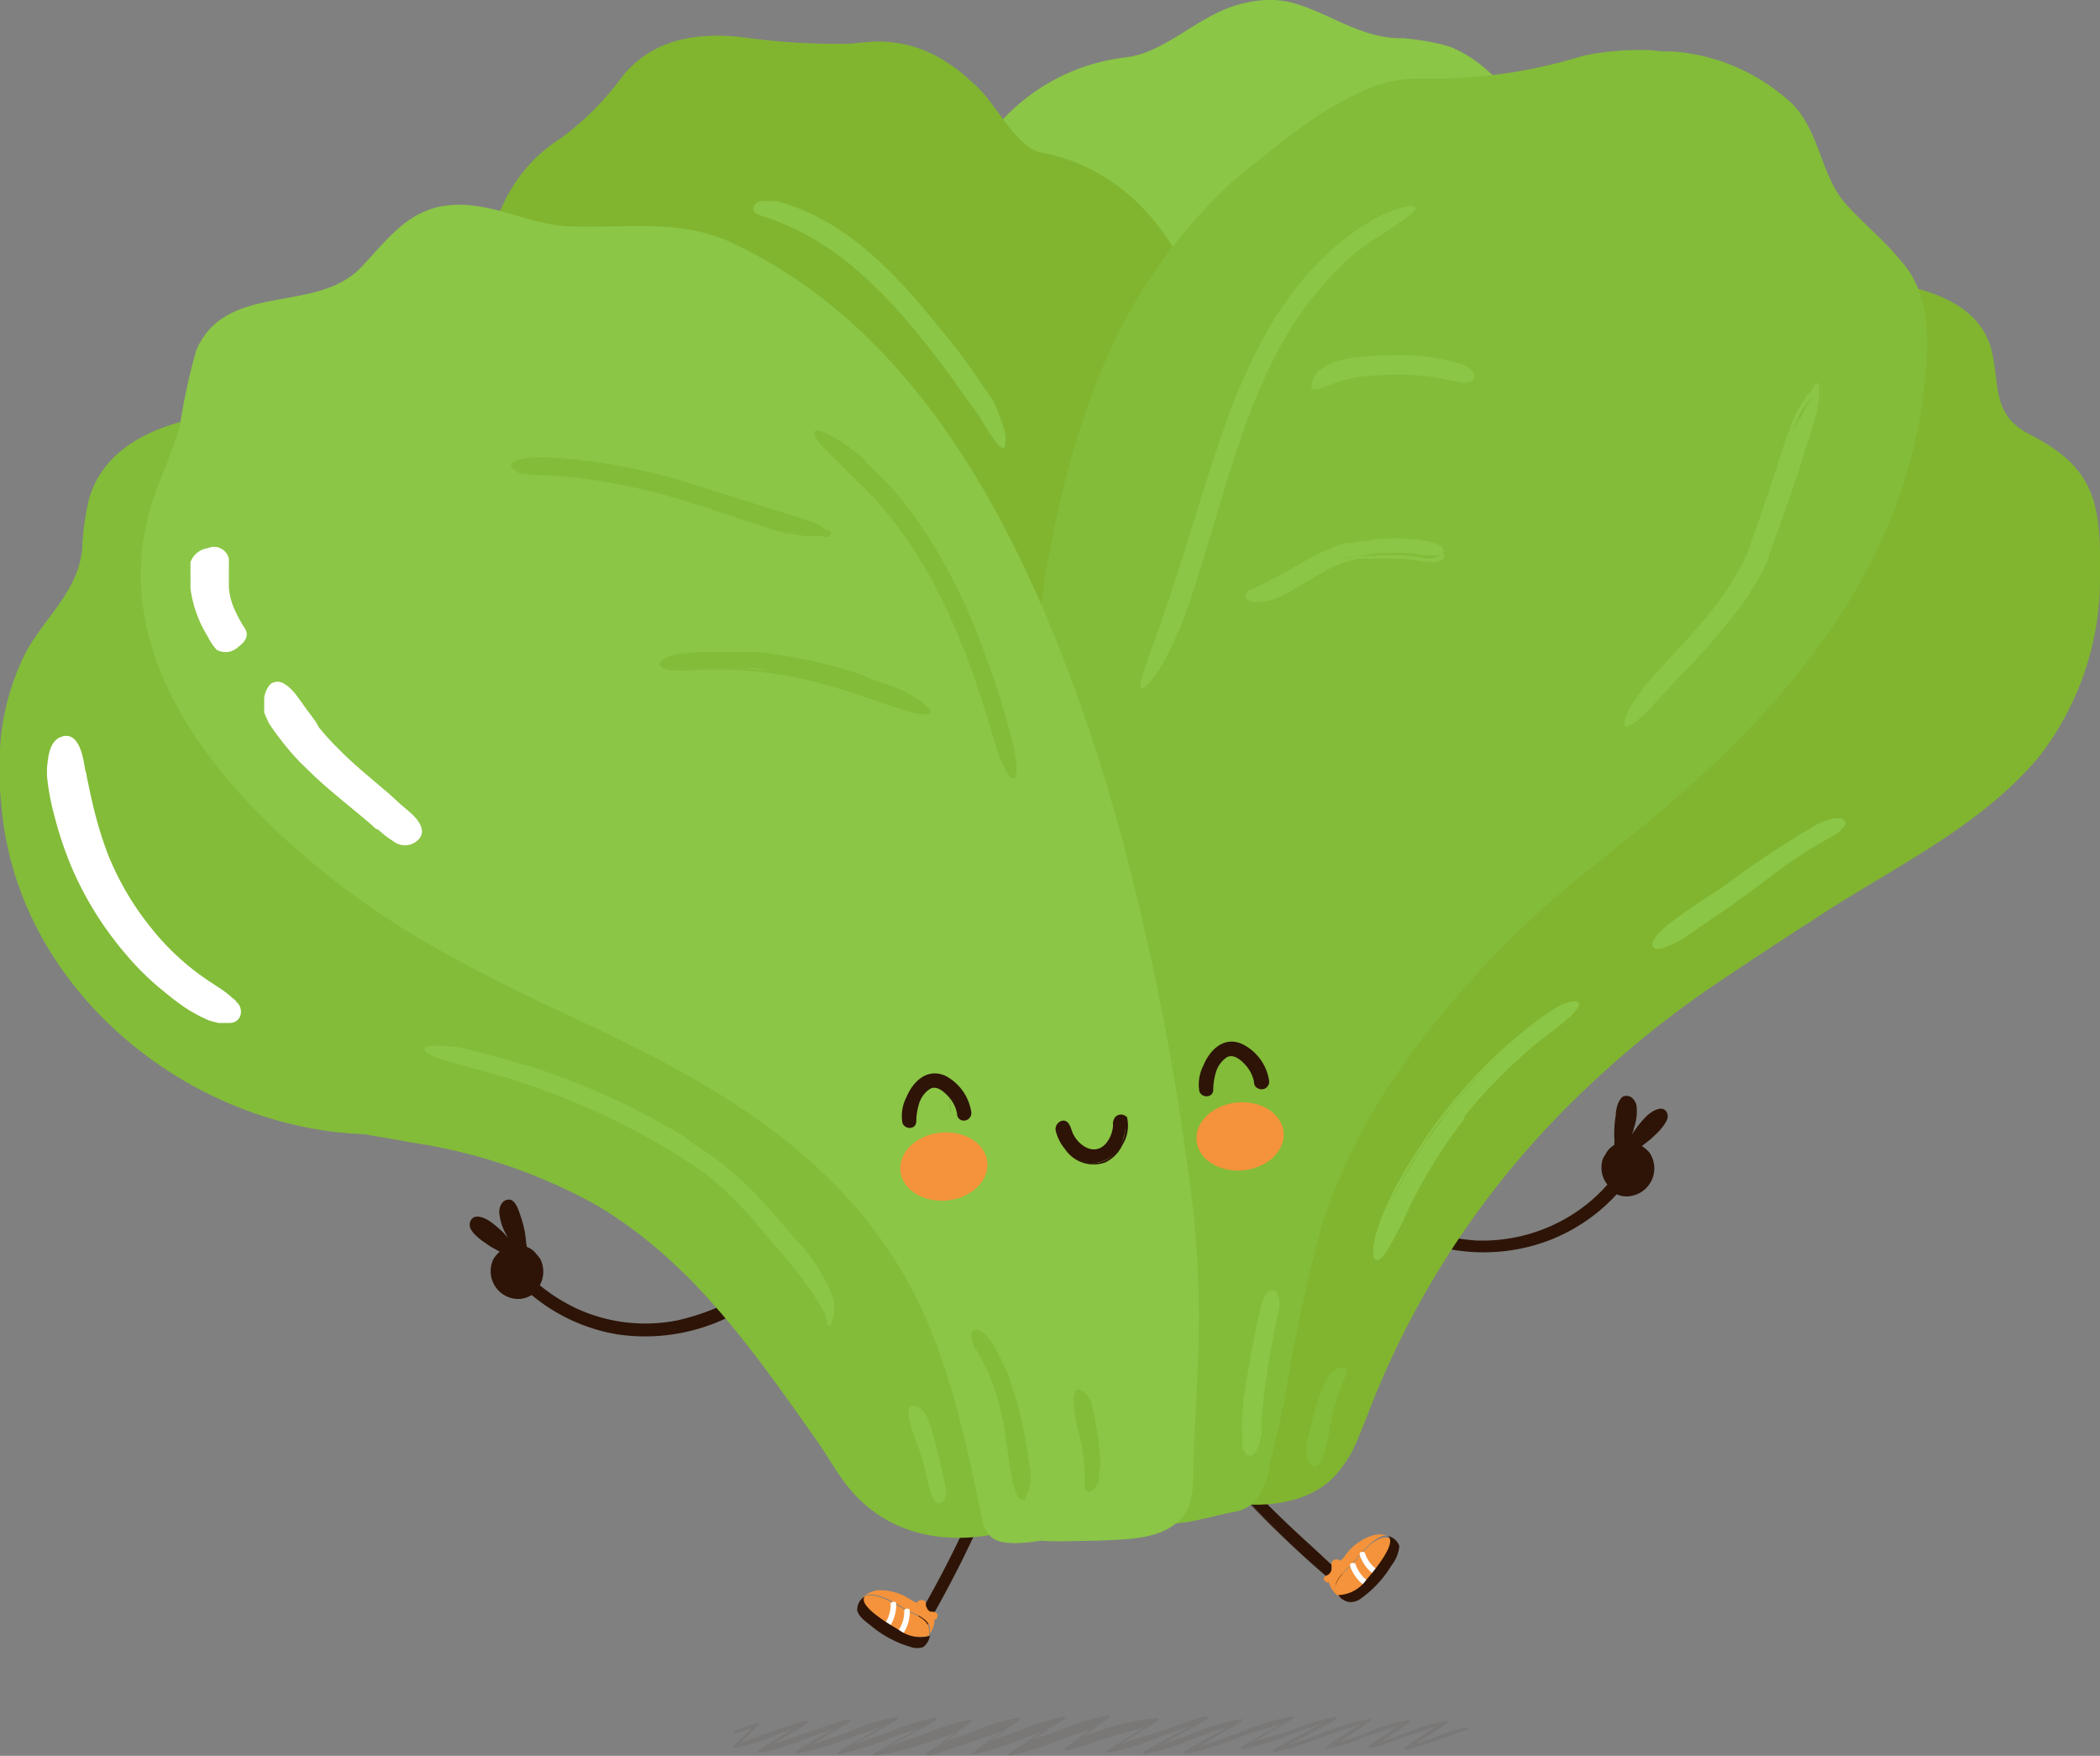 <svg id="Layer_1" data-name="Layer 1" xmlns="http://www.w3.org/2000/svg" viewBox="0 0 97.45 81.46"><rect x="0" y="0" width="97.45" height="81.46" fill="#808080" stroke="none"/><defs><style>.cls-1{fill:#2d1407;}.cls-2{opacity:0.08;}.cls-3{fill:#f4933b;}.cls-4{fill:#fff;}.cls-5{fill:#8bc646;}.cls-6{fill:#81b530;}.cls-7{fill:#83bc39;}</style></defs><title>kalechan</title><path class="cls-1" d="M65.35,73.88a10.89,10.89,0,0,0,4.48,1.34A7.79,7.79,0,0,0,74.34,74a7.49,7.49,0,0,0,1.6-1.37,1.28,1.28,0,0,1-.23-1.13.87.87,0,0,1,.14-.27,1,1,0,0,1,.41-.44,2.41,2.41,0,0,0,0-.38,5,5,0,0,1,.07-1c0-.26.1-.71.34-.87a.41.41,0,0,1,.42.07.63.63,0,0,1,.21.43,2.39,2.39,0,0,1-.14,1c0,.1-.06.19-.1.29l.18-.26a4.38,4.38,0,0,1,.52-.62c.2-.19.71-.55.93-.19a.43.43,0,0,1,0,.4l-.06.11a2.72,2.72,0,0,1-.49.57l-.19.18-.41.32a1.64,1.64,0,0,1,.35.3,1.3,1.3,0,0,1-.77,2,1.14,1.14,0,0,1-.75-.06A8.26,8.26,0,0,1,72.7,75.4a8.62,8.62,0,0,1-5,0,13.09,13.09,0,0,1-2.64-1.05A.28.28,0,0,1,65.35,73.88Z" transform="translate(-1.35 -17.67)"/><path class="cls-1" d="M37.05,76.92a11,11,0,0,1-4.23,2,7.63,7.63,0,0,1-4.64-.51,8.17,8.17,0,0,1-1.78-1.11,1.32,1.32,0,0,0,.05-1.16.83.83,0,0,0-.18-.25,1,1,0,0,0-.47-.37,2.2,2.2,0,0,1-.05-.37,4.73,4.73,0,0,0-.22-1c-.09-.25-.2-.69-.46-.81a.38.38,0,0,0-.41.13.67.67,0,0,0-.14.45,2.37,2.37,0,0,0,.27.93c.05.09.09.18.14.26-.06-.08-.13-.15-.2-.23a5.25,5.25,0,0,0-.62-.53c-.22-.16-.78-.44-.94,0a.44.44,0,0,0,.06.4l.07.1a2.7,2.7,0,0,0,.58.49l.21.15.45.25a1.31,1.31,0,0,0-.3.36,1.29,1.29,0,0,0,1.05,1.83,1.16,1.16,0,0,0,.73-.18,8.36,8.36,0,0,0,4,1.83,8.83,8.83,0,0,0,4.94-.71,13.69,13.69,0,0,0,2.45-1.44A.28.28,0,0,0,37.05,76.92Z" transform="translate(-1.35 -17.67)"/><g class="cls-2"><path class="cls-1" d="M42,99.12h0a.19.19,0,0,1-.09,0c-.07-.08-.07-.08,1.27-.81l.9-.49-1.38.47a12.65,12.65,0,0,1-2.35.74.19.19,0,0,1-.09,0c-.07-.07-.07-.07,1.2-.78l.85-.48-1.46.5A14,14,0,0,1,38.4,99a.19.19,0,0,1-.09,0c-.07-.07-.08-.08,1.2-.81l.56-.32-1.17.4a10.4,10.4,0,0,1-2.25.7.19.19,0,0,1-.09,0c-.07-.07-.07-.07,1-.73l.55-.33c-.26.08-.56.18-.82.28a8.34,8.34,0,0,1-1.84.57.25.25,0,0,1-.09,0c0-.05,0-.05.61-.65l.24-.21-.14,0c-.52.18-.52.18-.59.17a.19.19,0,0,1-.09,0s0-.08,0-.1h0l.45-.15c.61-.21.61-.21.68-.2a.19.19,0,0,1,.09,0s0,0-.5.53l-.39.36L37.19,98c1.48-.51,1.49-.51,1.58-.5l.08,0c.07.07.07.07-1.05.74l-.59.35,1.55-.52c1.83-.63,1.85-.63,1.94-.61a.12.12,0,0,1,.09,0c.07.07.07.07-1.09.74l-.74.43,1.73-.59a10,10,0,0,1,2.21-.7.19.19,0,0,1,.09,0c.08.07.08.07-1.36.88l-.66.37,1.57-.53a9.94,9.94,0,0,1,2.18-.69.1.1,0,0,1,.08,0c.08.07.08.07-1.45.91l-.71.39,1.54-.52a10.75,10.75,0,0,1,2.16-.69.19.19,0,0,1,.09,0c.06.06.07.07-.88.69l-.58.39,1.35-.46a10.09,10.09,0,0,1,2.27-.71.12.12,0,0,1,.09,0c.07.07.07.07-1.08.8l-.51.33,1.6-.54a8.68,8.68,0,0,1,2-.64.15.15,0,0,1,.09,0c.07.07.07.07-1.15.76l-.77.44,1.46-.5a11.46,11.46,0,0,1,2.42-.76.1.1,0,0,1,.08,0c.07.06.07.06-.84.64l-.62.41,1.48-.5A9.6,9.6,0,0,1,55,97.39a.19.19,0,0,1,.09,0c.07.07.07.07-1,.73l-.72.44L55.18,98c1.93-.67,2-.69,2.12-.67a.13.13,0,0,1,.09,0c.08.07.08.07-1.41.87l-.78.42,1.33-.45a10.74,10.74,0,0,1,2.36-.74.19.19,0,0,1,.09,0c.07.07.07.08-1.23.81L57,98.7l1.84-.63a12.51,12.51,0,0,1,2.44-.77.25.25,0,0,1,.09,0c.07.07.07.07-1.14.76l-.72.41L61.16,98a10.36,10.36,0,0,1,2.11-.67.19.19,0,0,1,.09,0c.08.07.08.08-1.37.85-.28.14-.6.31-.86.46l1.27-.44a12.07,12.07,0,0,1,2.46-.77.13.13,0,0,1,.09,0c.07.06.07.06-1,.77l-.5.33,1.15-.4a8.94,8.94,0,0,1,2.09-.65.15.15,0,0,1,.09,0c.06.06.07.07-1,.76l-.37.25,1-.35a8.44,8.44,0,0,1,2-.61.13.13,0,0,1,.09,0c.06.06.07.06-1,.74l-.44.3.74-.25a7.11,7.11,0,0,1,1.58-.49.13.13,0,0,1,.09,0s0,.08,0,.1h0c-.14,0-.88.28-1.43.47-1.34.45-1.34.45-1.43.44a.2.2,0,0,1-.08,0c-.06-.06-.06-.06.87-.68l.58-.39-1.33.45c-1.59.55-1.6.54-1.69.53a.19.19,0,0,1-.09,0c-.06-.07-.06-.07.8-.63l.62-.41-1.47.49a8.39,8.39,0,0,1-1.83.58.19.19,0,0,1-.09,0c-.06-.06-.06-.06.93-.7l.65-.42-1.83.61a10.8,10.8,0,0,1-2.1.67.19.19,0,0,1-.09,0c-.08-.07-.08-.08,1.45-.89l.78-.42-1.27.44a11.58,11.58,0,0,1-2.37.74.15.15,0,0,1-.09,0c-.07-.07-.07-.07,1.2-.79l.62-.35L59,98.2a12,12,0,0,1-2.58.82.13.13,0,0,1-.09,0c-.07-.07-.08-.07,1.24-.81l.73-.41c-.45.14-1.07.36-1.62.55a10.34,10.34,0,0,1-2.16.68.25.25,0,0,1-.09,0c-.07-.07-.07-.07,1.38-.85l.81-.44-1.29.44a12,12,0,0,1-2.5.79.19.19,0,0,1-.09,0c-.07-.07-.07-.07,1.14-.8l.58-.35L53,98.2c-1.92.66-2,.68-2.12.66a.19.19,0,0,1-.09,0c-.07-.07-.07-.07,1-.77l.45-.29-1.77.6a10.47,10.47,0,0,1-2.21.7.25.25,0,0,1-.09,0c-.07-.07-.07-.08,1.28-.84l.6-.35-1.23.42a12.14,12.14,0,0,1-2.27.72s-.07,0-.08,0-.07-.06.91-.69l.7-.44-1.63.55c-1.8.62-1.89.64-2,.62a.19.19,0,0,1-.08,0c-.07-.07-.07-.07,1-.75l.51-.33-1.53.52A15.66,15.66,0,0,1,42,99.12Zm27.21-1.07,0,0Zm0,0Zm-33.55-.19Zm0,0,0,0Z" transform="translate(-1.35 -17.67)"/></g><path class="cls-1" d="M55.37,82.68a51.35,51.35,0,0,0,8.19,8.67c.24.22.54-.19.29-.41a50.49,50.49,0,0,1-8.08-8.58c-.19-.27-.58.06-.4.32Z" transform="translate(-1.35 -17.67)"/><path class="cls-1" d="M55.35,82.69a49.43,49.43,0,0,0,7.57,8.13l.48.43c.09.08.18.19.31.19a.29.29,0,0,0,.25-.35.46.46,0,0,0-.19-.26l-.55-.49-1-.93a53.38,53.38,0,0,1-4-4c-.71-.8-1.4-1.64-2-2.5-.14-.18-.26-.4-.41-.57a.27.27,0,0,0-.25-.1.3.3,0,0,0-.19.45,0,0,0,0,0,0,0,.24.24,0,0,1,.27-.36c.08,0,.19.22.24.29s.25.35.38.52.49.64.74.95c.47.59,1,1.16,1.47,1.72,1.06,1.18,2.19,2.29,3.35,3.37.57.54,1.16,1.06,1.74,1.59a1.64,1.64,0,0,1,.25.21.24.24,0,0,1-.22.41c-.08,0-.19-.17-.25-.22l-.24-.21-.89-.8c-1.17-1.06-2.31-2.16-3.39-3.3a37.06,37.06,0,0,1-3.45-4.17S55.33,82.67,55.35,82.69Z" transform="translate(-1.35 -17.67)"/><path class="cls-3" d="M64.14,90.17l-.11.12c-.34.35-.91.78-.64,1.31l.06.07-.05,0a.81.81,0,0,1-.2-.21.86.86,0,0,1-.1-.16A1.83,1.83,0,0,1,63,91a.53.53,0,0,1,.1-.12l.08-.07a.4.4,0,0,0,.1-.36.11.11,0,0,1,0-.08c.12-.17.32-.31.45-.47a2.44,2.44,0,0,1,1.34-1,1.27,1.27,0,0,1,.64,0l0,0C65.19,88.88,64.49,89.74,64.14,90.17Z" transform="translate(-1.35 -17.67)"/><path class="cls-3" d="M64.87,90.87l-.12.14a1.67,1.67,0,0,1-1.24.7l-.06,0-.06-.07c-.27-.53.3-1,.64-1.31l.11-.12c.35-.43,1-1.29,1.6-1.2S65.4,90.24,64.87,90.87Z" transform="translate(-1.35 -17.67)"/><path class="cls-3" d="M63.64,90.32c0-.17-.1-.32-.29-.3a.23.23,0,0,0-.21.15c0,.08,0,.18,0,.27a.34.34,0,0,1-.1.24c-.06.07-.16.08-.23.15s0,.22.11.25a.46.46,0,0,0,.44-.14A.79.79,0,0,0,63.64,90.32Z" transform="translate(-1.35 -17.67)"/><path class="cls-4" d="M64,90.33a1.91,1.91,0,0,0,.69.92c.14.1.29-.11.16-.22a1.56,1.56,0,0,1-.58-.74c0-.17-.31-.12-.27,0Z" transform="translate(-1.35 -17.67)"/><path class="cls-4" d="M64.45,89.82a1.85,1.85,0,0,0,.69.92c.13.1.29-.11.15-.22a1.56,1.56,0,0,1-.58-.74c0-.17-.31-.13-.26,0Z" transform="translate(-1.35 -17.67)"/><path class="cls-1" d="M63.45,91.67l.06,0a1.67,1.67,0,0,0,1.24-.7l.12-.14c.53-.63,1.29-1.66.87-1.9a.71.71,0,0,1,.54.46.13.13,0,0,1,0,.06,1.7,1.7,0,0,1-.36.85,5.13,5.13,0,0,1-1.43,1.54.78.78,0,0,1-.57.15A.79.79,0,0,1,63.45,91.67Z" transform="translate(-1.35 -17.67)"/><path class="cls-1" d="M48.6,82.14a50.41,50.41,0,0,1-4.74,10.8c-.15.28.26.57.42.29a51.06,51.06,0,0,0,4.8-10.92c.09-.31-.39-.48-.48-.17Z" transform="translate(-1.35 -17.67)"/><path class="cls-1" d="M48.57,82.14A49.46,49.46,0,0,1,44,92.59c-.1.2-.33.46-.14.67a.26.26,0,0,0,.39,0,3,3,0,0,0,.33-.58l.33-.62c.23-.42.45-.83.66-1.25a52.47,52.47,0,0,0,2.34-5c.39-1,.74-2,1-3,.07-.22.27-.58,0-.76a.27.27,0,0,0-.43.13s0,0,0,0A.23.23,0,0,1,49,82c.13.08.1.23.08.36s-.12.39-.17.58c-.12.39-.25.78-.38,1.17-.25.74-.53,1.47-.83,2.2-.62,1.5-1.33,3-2.08,4.42q-.54,1-1.11,2.07a1.35,1.35,0,0,1-.16.29c-.07.1,0,.07-.18.12s-.18.06-.23-.06.14-.51.25-.69c.19-.35.37-.7.56-1,.75-1.41,1.46-2.83,2.1-4.29a37.13,37.13,0,0,0,1.82-5S48.58,82.11,48.57,82.14Z" transform="translate(-1.35 -17.67)"/><path class="cls-3" d="M43.35,92.32l.14.07c.44.22,1.12.44,1,1,0,0,0,.06,0,.09l0,0A1.26,1.26,0,0,0,44.7,93a1.4,1.4,0,0,0,0-.35.5.5,0,0,0-.12-.08l-.11,0c-.15-.06-.17-.21-.21-.31a.18.18,0,0,0-.05-.07c-.17-.11-.4-.18-.58-.29a2.53,2.53,0,0,0-1.58-.45,1.31,1.31,0,0,0-.59.26.08.08,0,0,0,0,0C41.92,91.46,42.88,92,43.35,92.32Z" transform="translate(-1.35 -17.67)"/><path class="cls-3" d="M42.9,93.22l.16.1a1.66,1.66,0,0,0,1.4.24l0-.06s0-.06,0-.09c.08-.58-.6-.8-1-1l-.14-.07c-.47-.29-1.43-.86-1.91-.59C41.12,92.09,42.18,92.8,42.9,93.22Z" transform="translate(-1.35 -17.67)"/><path class="cls-3" d="M43.87,92.3c0-.17,0-.34.18-.39a.24.24,0,0,1,.24.07c.05.07,0,.18.06.26a.34.34,0,0,0,.17.2c.09,0,.19,0,.28.06s.06.21,0,.28a.43.43,0,0,1-.45,0A.78.78,0,0,1,43.87,92.3Z" transform="translate(-1.35 -17.67)"/><path class="cls-4" d="M43.31,92.46a1.51,1.51,0,0,1-.3.89c-.09.15.13.3.22.16a1.88,1.88,0,0,0,.34-1.1c0-.17-.28-.12-.26,0Z" transform="translate(-1.35 -17.67)"/><path class="cls-4" d="M42.68,92.14a1.57,1.57,0,0,1-.3.9c-.09.14.13.29.22.15a1.88,1.88,0,0,0,.34-1.1c0-.17-.27-.12-.26,0Z" transform="translate(-1.35 -17.67)"/><path class="cls-1" d="M44.51,93.5l0,.06a1.66,1.66,0,0,1-1.4-.24l-.16-.1c-.72-.42-1.78-1.13-1.46-1.49a.71.71,0,0,0-.36.61.14.14,0,0,0,0,.06c.08.28.4.51.62.68a5.1,5.1,0,0,0,1.86,1,.86.86,0,0,0,.59,0A.84.84,0,0,0,44.51,93.5Z" transform="translate(-1.35 -17.67)"/><path class="cls-5" d="M56.28,79.18a4.21,4.21,0,0,0,.34-2,47.4,47.4,0,0,1-.53-7.05,21.45,21.45,0,0,1,.44-4.42,27.89,27.89,0,0,1,1.22-4.19C60.21,55,64.68,49.75,68.64,43.81q.81-1.23,1.56-2.49c3-5.19,6.31-12.18,2.51-17.75a14,14,0,0,0-1.5-1.84c-.27-.28-.56-.55-.85-.8a5.93,5.93,0,0,0-1.69-1.08,9.45,9.45,0,0,0-1.08-.26c-.36-.06-.73-.11-1.1-.15-2,.07-3.53-1.26-5.33-1.68a4.21,4.21,0,0,0-1.22-.08,5.62,5.62,0,0,0-1.21.23c-1.88.56-3.36,2.25-5.21,2.43a9.25,9.25,0,0,0-7,4.77c-.18.34-.34.68-.49,1a9.9,9.9,0,0,0-.39,1.08c-.11.25-.21.51-.3.77s-.18.51-.26.77a22.73,22.73,0,0,0-.73,3.37A73.36,73.36,0,0,0,44,42.6q0,1.56-.06,3.12c0,1-.07,2.06-.13,3.09l-.21,4.74c-.06,1.58-.12,3.16-.15,4.74,0,1.39,0,2.78.15,4.16a38.35,38.35,0,0,0,2.88,12.08,12,12,0,0,0,4.31,5.38C53,81.16,55.62,81.12,56.28,79.18Z" transform="translate(-1.35 -17.67)"/><path class="cls-6" d="M64.1,85c.24-.48.43-1,.63-1.48a40.84,40.84,0,0,1,8.72-13.86,47.07,47.07,0,0,1,7.4-6.26c1.49-1,3-2,4.56-3C89,58,93.2,56.12,96,52.74a13.48,13.48,0,0,0,2.8-8.41c.06-3.41-.3-5-3.29-6.52-1.75-.92-1.35-2.28-1.74-3.88-.64-2.6-4-3.14-6.27-3.3a13.14,13.14,0,0,0-7.64,1.86,40.25,40.25,0,0,0-5.4,3.89A45.85,45.85,0,0,0,69.77,41c-1.17,1.37-2.29,2.77-3.35,4.22s-2,2.94-3,4.48a47.94,47.94,0,0,0-7.09,24.69c0,1.35-.08,2.8,0,4.24,0,.36,0,.72.07,1.08a9.73,9.73,0,0,1-.06,2.59q-.08.34-.18.72c-.07.24-.15.48-.22.73a2.4,2.4,0,0,0,1.21,3.3c2,.74,5,.62,6.34-1.14A5.58,5.58,0,0,0,64.1,85Z" transform="translate(-1.35 -17.67)"/><path class="cls-6" d="M50.81,78.06a11.35,11.35,0,0,0,1.58-3.84c.67-5,1.52-9.74,2.61-14.42.36-1.56.76-3.1,1.17-4.64.37-1.15.74-2.31,1.08-3.49a31,31,0,0,0,.81-16.36c-.07-.31-.16-.63-.25-1s-.2-.64-.32-1c-1-4-3.41-7.68-7.78-8.56a1.52,1.52,0,0,1-.81-.42,5.15,5.15,0,0,1-.65-.67c-.39-.49-.73-1-1.17-1.55a5.37,5.37,0,0,0-.72-.71,6.24,6.24,0,0,0-1-.79,5.74,5.74,0,0,0-3.63-1l-1,.09a32.22,32.22,0,0,1-5.06-.32c-2.06-.2-4,.12-5.39,1.77a13.22,13.22,0,0,1-2.9,2.93c-3.85,2.43-4.17,7.65-3,11.61q.15.6.36,1.2a13.66,13.66,0,0,0,1.8,3.36,84,84,0,0,1,6.76,11.44c.73,1.44,1.43,2.89,2.08,4.38.6,1.32,1.15,2.67,1.63,4.07a47,47,0,0,1,1.66,5.52C39.84,70.6,40,76.25,44.18,79.45A4.77,4.77,0,0,0,50.81,78.06Z" transform="translate(-1.35 -17.67)"/><path class="cls-7" d="M59.49,87.41a3.36,3.36,0,0,0,.8-1.89c.23-.94.45-1.88.65-2.82a82.89,82.89,0,0,1,1.73-8.14,28,28,0,0,1,3-6.33,44.34,44.34,0,0,1,9.67-10.42l1.14-.92c6.46-5.13,12.19-11.14,13.85-19.25.08-.41.15-.82.22-1.24.27-2.21.61-4.88-1-6.64-.81-1-1.77-1.74-2.58-2.67-1.13-1.3-1.16-3.28-2.44-4.59A9.1,9.1,0,0,0,79,20.06c-.32,0-.63,0-1-.06a13.2,13.2,0,0,0-3.16.25,23.92,23.92,0,0,1-7.65,1.07,6.14,6.14,0,0,0-2.9.72,14.44,14.44,0,0,0-2,1.15c-1.3.87-2.52,1.92-3.69,2.86-.3.27-.59.55-.87.83A24.35,24.35,0,0,0,52.4,35C50,41,49.31,47.12,48.9,53.56c-.56,9.18-1.27,18,.85,27,.1.42.21.85.32,1.28.67,2.15.54,5.13,2.94,6.09a6.53,6.53,0,0,0,2.9.42c1-.09,1.84-.38,2.77-.55A1.73,1.73,0,0,0,59.49,87.41Z" transform="translate(-1.35 -17.67)"/><path class="cls-7" d="M54.26,84.56c.21-.38.59-.67.67-1.09.5-3.16-.5-6.18-1.23-9.15-.27-.95-.55-1.89-.83-2.83a57,57,0,0,1-1.49-5.71c-.26-1.24-.49-2.49-.66-3.74a37,37,0,0,1-.31-3.8c0-1.06-1.59-1.94-2.83-2.46S45.19,54.66,44,54s-2.28-1.31-3.39-2c-.85-.57-1.67-1.18-2.46-1.82-4.66-3.75-8.84-8.93-14.29-11.46A15.74,15.74,0,0,0,22,38a35.52,35.52,0,0,0-7.9-1.18c-.47,0-.93,0-1.39,0-2.84.11-6.36,1-7.23,4a12.41,12.41,0,0,0-.32,2.36c-.22,2-1.78,3.16-2.65,4.83a11.4,11.4,0,0,0-1.17,4.58,16.15,16.15,0,0,0,.08,2.5c.72,8.43,8.59,14.9,16.83,15.2.74.13,1.49.25,2.22.39a25.25,25.25,0,0,1,8.57,2.91c4.46,2.65,7.28,6.77,10.21,10.91.5.7.91,1.48,1.46,2.16,3.09,3.81,8.67,2.47,11.9-.29A7.79,7.79,0,0,0,54.26,84.56Z" transform="translate(-1.35 -17.67)"/><path class="cls-5" d="M47.37,89a1.39,1.39,0,0,1-.44-.87c-.94-4.41-1.85-8.93-4.51-12.69-3.91-5.64-10-8.49-15.87-11.21-1.45-.71-2.89-1.42-4.3-2.2a40.7,40.7,0,0,1-4.14-2.58c-5.75-4.14-12.3-11-9.6-18.76.38-1.1.88-2.14,1.19-3.28a27.6,27.6,0,0,1,.76-3.5c1.4-3.21,5.55-1.63,7.66-3.85,1.25-1.32,2.22-2.75,4.21-2.88s3.72,1,5.66,1c2.5.07,4.95-.35,7.29.74,8.61,4,13.31,13.18,16.31,21.73.61,1.73,1.14,3.46,1.63,5.21A122,122,0,0,1,56.35,71c.06.48.13,1,.2,1.45l.18,1.45a48.35,48.35,0,0,1,.19,7.42c-.05,1.25-.12,2.5-.18,3.76-.05,1,.13,2.25-.55,3-.9,1.06-2.65,1-3.91,1.07-.88,0-1.76.06-2.64,0C49,89.25,47.87,89.4,47.37,89Z" transform="translate(-1.35 -17.67)"/><path class="cls-4" d="M12.33,64.16l-.07-.09L12.17,64a4.06,4.06,0,0,0-.43-.35,2.2,2.2,0,0,0-.25-.17l-.27-.18a11.7,11.7,0,0,1-2.88-2.61,13.26,13.26,0,0,1-2-3.43,18.16,18.16,0,0,1-.65-2.13c-.12-.48-.22-1-.32-1.45,0-.12-.06-.24-.08-.36-.09-.62-.33-1.89-1.24-1.4-.42.27-.47.89-.52,1.39,0,.11,0,.23,0,.35a10.78,10.78,0,0,0,.32,1.77,17.92,17.92,0,0,0,.77,2.35A15.67,15.67,0,0,0,7.24,62a12.39,12.39,0,0,0,1.68,1.64c.3.25.62.5.95.73l.26.17.26.15.26.14.26.12a1.21,1.21,0,0,0,.3.11l.28.07.26,0H12c.29,0,.48-.18.52-.41a.61.61,0,0,0-.06-.4A.76.76,0,0,0,12.33,64.16Z" transform="translate(-1.35 -17.67)"/><path class="cls-4" d="M12.21,45.89a3,3,0,0,1-.24-1c0-.07,0-.14,0-.2v-.07c0-.17,0-.35,0-.53v-.21h0s0,0,0,0h0v0a2.33,2.33,0,0,0,0-.28A.7.7,0,0,0,11,43.1H11a1,1,0,0,0-.81.65l0,.12V44h0v0h0v0a2.45,2.45,0,0,0,0,.27c0,.17,0,.35,0,.52l0,.2a5.79,5.79,0,0,0,.46,1.58,6.71,6.71,0,0,0,.35.65,2.45,2.45,0,0,0,.41.6.85.85,0,0,0,1-.14c.45-.33.44-.61.32-.83A6.29,6.29,0,0,1,12.21,45.89Z" transform="translate(-1.35 -17.67)"/><path class="cls-4" d="M20.38,55.36l-.47-.4-.49-.45-1-.85a20.14,20.14,0,0,1-1.83-1.73l-.11-.12-.11-.13-.22-.26L16,51.15l-.1-.13-.1-.14c-.27-.35-.51-.72-.77-1.05a3.07,3.07,0,0,0-.25-.26l0,0,0,0-.08-.07-.15-.1a.56.56,0,0,0-.64,0l0,0,0,0a1.15,1.15,0,0,0-.3.66v.21a1.85,1.85,0,0,0,0,.23c0,.07,0,.15,0,.23l.09.21.12.26c.05.09.1.16.16.25l.16.23.18.23a11.4,11.4,0,0,0,1,1.17l.27.26.27.26c.18.18.37.34.55.51.38.32.75.64,1.12.94l.52.43.51.43.24.22.06,0,0,0,.07.06.13.11a4.46,4.46,0,0,0,.56.41.86.86,0,0,0,1.2-.15C21.1,56.19,20.81,55.74,20.38,55.36Z" transform="translate(-1.35 -17.67)"/><path class="cls-7" d="M44.25,50.52c0,.16-.14.18-.41.13a8,8,0,0,1-.9-.24c-.74-.25-1.49-.52-2.25-.76l-.57-.18-.29-.08-.29-.08L39,49.16,38.39,49c-.71-.14-1.44-.27-2.16-.34l-.27,0-.28,0-.54,0H34.05l-.46,0-.52,0a2.08,2.08,0,0,1-.8-.05c-.21-.11-.2-.24,0-.36a2.19,2.19,0,0,1,.37-.17l.26-.06.3,0a16.6,16.6,0,0,1,3.23,0,22.5,22.5,0,0,1,3.18.56c1.05.26,2.07.58,3.08.94l.51.22c.17.08.34.17.49.26a1.38,1.38,0,0,1,.58.53Z" transform="translate(-1.35 -17.67)"/><path class="cls-7" d="M44.06,50.46c0,.16-.24.13-.56,0L43,50.35l-.44-.15c-.86-.3-1.71-.6-2.57-.84a21.05,21.05,0,0,0-2.7-.61l-.35,0-.34,0-.69-.08-.69,0H34l-.48,0-.49,0H32.6c-.27,0-.35-.18-.22-.3a.67.67,0,0,1,.19-.1l.12-.05.13,0a5.77,5.77,0,0,1,.6-.09,17,17,0,0,1,2.94,0,21.78,21.78,0,0,1,2.89.48,30.18,30.18,0,0,1,3.08.91c.71.25,1.61.65,1.73,1,0,.11.42.22.38.11a1.2,1.2,0,0,0-.46-.49,5.07,5.07,0,0,0-.87-.48c-.2-.09-.41-.17-.63-.25l-.64-.21-.21-.08L41.4,49,41,48.86l-.44-.13-.45-.13a22.49,22.49,0,0,0-3.66-.68l-.43,0-.44,0-.44,0h-.88l-.45,0a6.23,6.23,0,0,0-.88.1l-.24,0-.2.07-.33.15c-.17.11-.24.22-.18.32s.27.19.53.2a6.33,6.33,0,0,0,1,0,18.42,18.42,0,0,1,6.29.72c1.14.31,2.29.75,3.42,1.11.17.06.33.1.49.14a2.76,2.76,0,0,0,.44.08c.25,0,.41,0,.38-.19S44,50.36,44.06,50.46Z" transform="translate(-1.35 -17.67)"/><path class="cls-7" d="M39.71,42.44a.08.08,0,0,1,0,.1.19.19,0,0,1-.09,0l-.34,0-.51,0a5.58,5.58,0,0,1-.57-.08L38,42.37l-.17,0-.35-.1-.69-.2-1.38-.45L34,41.13l-.68-.22-.68-.2a28.45,28.45,0,0,0-5.15-1l-.55,0-.62,0c-.21,0-.4,0-.57-.06l-.22,0-.16-.07c-.23-.14-.19-.26,0-.35a1.94,1.94,0,0,1,.46-.11,4.7,4.7,0,0,1,.67,0,25.72,25.72,0,0,1,3.81.45c.63.13,1.25.27,1.87.43l.92.26.46.13.46.14c1.21.38,2.41.78,3.61,1.13l.31.1.16.06.15.05.6.18a2.52,2.52,0,0,1,.52.25.73.73,0,0,1,.26.29Z" transform="translate(-1.35 -17.67)"/><path class="cls-7" d="M39.49,42.36c0,.08,0,.11-.15.11l-.47,0a5.91,5.91,0,0,1-.65-.09l-.16,0-.15,0-.25-.07c-1.06-.29-2.08-.65-3.11-1L33.76,41l-.2-.06-.2-.06-.4-.13c-.53-.15-1.06-.3-1.6-.43s-1.08-.25-1.62-.35-1.09-.18-1.64-.25l-.57-.06-.58,0-.59,0a2.84,2.84,0,0,1-.55-.07c-.32-.08-.39-.23-.2-.33a1.46,1.46,0,0,1,.54-.11h.72c.58,0,1.16.09,1.73.16s1.16.16,1.73.27,1.14.24,1.7.39l.84.22.83.25,3.63,1.13.67.21.32.11.31.1a2.42,2.42,0,0,1,.56.22.58.58,0,0,1,.3.27.3.3,0,0,0,.1.09l.07,0,0,0,0,0,.07,0,.06,0s.06,0,.05,0a.39.39,0,0,0-.05-.14.51.51,0,0,0-.11-.16,1.49,1.49,0,0,0-.41-.29,3.4,3.4,0,0,0-.56-.21l-.54-.17-.75-.24-.76-.23-2.08-.65-1-.33L33.09,40l-.53-.15q-1.07-.29-2.16-.51c-.67-.13-1.36-.24-2-.31a14.82,14.82,0,0,0-2.1-.14,3.19,3.19,0,0,0-.93.13c-.23.08-.34.18-.29.3s.28.22.6.28c.15,0,.33,0,.53.07l.61.05a25.66,25.66,0,0,1,3.78.53c.62.13,1.24.28,1.85.46l.46.13.47.14.91.3,2.07.69,1,.32.52.14.14,0,.15,0,.28,0,.6.06.44.06.17,0h.14a.12.12,0,0,0,.12-.13.14.14,0,0,0-.06-.1.54.54,0,0,0-.16-.1C39.59,42.31,39.48,42.31,39.49,42.36Z" transform="translate(-1.35 -17.67)"/><path class="cls-5" d="M54.61,49.22c-.11.07-.14,0-.13-.12s0-.16.05-.26.07-.23.11-.36c.18-.52.43-1.22.63-1.78,1.1-3,2-6.32,3.07-9.41a26.85,26.85,0,0,1,1.91-4.24c.19-.34.4-.67.61-1s.45-.64.69-1,.49-.61.76-.9.54-.57.83-.83l.36-.31c.12-.11.26-.22.4-.33l.45-.34.23-.16.24-.15.23-.14.23-.13.43-.21.36-.15.29-.06c.21,0,.31,0,.32.06s-.06.16-.21.28-.88.62-1.55,1.09A12.18,12.18,0,0,0,62.57,31a15.94,15.94,0,0,0-1.81,2.63,26.72,26.72,0,0,0-1.35,2.92c-.39,1-.74,2-1.06,3.06-.66,2.07-1.23,4.19-2,6.26a17.15,17.15,0,0,1-.88,2.1,4.31,4.31,0,0,1-.88,1.27Z" transform="translate(-1.35 -17.67)"/><path class="cls-5" d="M54.76,48.84c-.19.1,0-.4.2-1.05l.69-1.95c.6-1.76,1.13-3.55,1.69-5.34a49.36,49.36,0,0,1,2-5.45,21.36,21.36,0,0,1,1.37-2.59,14.88,14.88,0,0,1,1.78-2.32A14.13,14.13,0,0,1,64,28.76l.41-.31.22-.15.23-.15.24-.14.22-.13a3.7,3.7,0,0,1,.42-.19c.53-.21.7-.11.47.12l-.31.25-.43.3c-.31.21-.66.46-1,.7a12.42,12.42,0,0,0-2.09,2,15.81,15.81,0,0,0-1.65,2.41,24.84,24.84,0,0,0-1.25,2.66c-.37.91-.7,1.84-1,2.78-.67,2.07-1.24,4.18-1.94,6.27-.12.36-.26.76-.41,1.14s-.31.77-.47,1.12a4.24,4.24,0,0,1-.9,1.39,1.43,1.43,0,0,0-.26.45c-.08.19-.13.35-.06.3a1.72,1.72,0,0,0,.36-.36,6.61,6.61,0,0,0,.44-.65,15.07,15.07,0,0,0,.89-1.84c.34-.84.63-1.74.9-2.61.38-1.2.73-2.41,1.09-3.6s.75-2.38,1.18-3.54a25.58,25.58,0,0,1,1.53-3.37,15.58,15.58,0,0,1,2-2.8A13,13,0,0,1,64,29.61c.45-.38.92-.72,1.37-1s1-.65,1.29-.88.45-.4.33-.47a.68.68,0,0,0-.39,0,1.29,1.29,0,0,0-.31.08,3.3,3.3,0,0,0-.37.13,8.26,8.26,0,0,0-1.79,1,12.76,12.76,0,0,0-2.49,2.38,17.39,17.39,0,0,0-1.86,2.87,28.37,28.37,0,0,0-1.37,3.1c-.39,1.06-.75,2.13-1.08,3.19-.75,2.36-1.48,4.82-2.3,7.1-.25.68-.5,1.35-.64,1.83a2.3,2.3,0,0,0-.12.55c0,.12,0,.16.14.11a1,1,0,0,0,.26-.42C54.78,49,54.83,48.81,54.76,48.84Z" transform="translate(-1.35 -17.67)"/><path class="cls-5" d="M59.44,45.34a.14.14,0,0,1,0-.17l.08-.08.11-.07a6.27,6.27,0,0,1,.58-.29c.5-.24,1-.55,1.55-.85A12.14,12.14,0,0,1,63.44,43l.44-.14H64l.1,0,.21-.05c.3,0,.58-.09.88-.12a8.54,8.54,0,0,1,1.75,0,6.49,6.49,0,0,1,.78.12,1.08,1.08,0,0,1,.57.28c.11.18,0,.29-.1.35a1.3,1.3,0,0,1-.31,0l-.41,0a8.46,8.46,0,0,0-2.3-.09l-.56.08-.28.06-.15,0h-.06l-.07,0A5,5,0,0,0,63,44c-.68.36-1.34.82-2.09,1.2a2.88,2.88,0,0,1-.85.26.84.84,0,0,1-.63-.14Z" transform="translate(-1.35 -17.67)"/><path class="cls-5" d="M59.58,45.29c0-.06,0-.11,0-.17l.11-.08.15-.08.66-.32c.58-.3,1.17-.66,1.78-1a10.07,10.07,0,0,1,1-.48,4.72,4.72,0,0,1,.53-.18l.14,0H64l.07,0,.26,0,.55-.09.27,0,.28,0a7.93,7.93,0,0,1,1.09,0c.26,0,.51,0,.76.09a3.24,3.24,0,0,1,.39.07,1,1,0,0,1,.34.13c.19.11.19.28,0,.34a1.5,1.5,0,0,1-.79,0,8.87,8.87,0,0,0-2.12-.06l-.26,0-.26,0-.25,0-.27.06a4.61,4.61,0,0,0-1,.36c-.69.34-1.35.8-2.09,1.19a2.89,2.89,0,0,1-.86.33.78.78,0,0,1-.67-.09.24.24,0,0,0-.19,0c-.08,0-.13,0-.1.09l.08.08a.27.27,0,0,0,.12.06.81.81,0,0,0,.33.06,2.15,2.15,0,0,0,.8-.14,5.89,5.89,0,0,0,.94-.47c.41-.23.8-.48,1.19-.7a6.85,6.85,0,0,1,1.17-.55l.29-.08.33-.07.15,0,.16,0,.33,0a8.25,8.25,0,0,1,1.22,0c.41,0,.85.1,1.26.14s.84,0,.84-.26-.48-.49-1-.59a8.57,8.57,0,0,0-2.58-.08l-.32,0-.32.06-.15,0-.08,0h-.08l-.33.09a8.71,8.71,0,0,0-1.2.53c-.82.44-1.62.94-2.37,1.3l-.16.08-.16.08-.14.07-.06,0-.06,0a.88.88,0,0,0-.17.16.17.17,0,0,0,0,.18.19.19,0,0,0,.19,0l.09,0A0,0,0,0,0,59.58,45.29Z" transform="translate(-1.35 -17.67)"/><path class="cls-5" d="M62.43,35.66c-.08,0-.13,0-.15-.07a.2.2,0,0,1,0-.11.4.4,0,0,1,0-.15.76.76,0,0,1,.19-.32,1.14,1.14,0,0,1,.28-.23,3,3,0,0,1,.77-.33,5.32,5.32,0,0,1,.78-.14,13.3,13.3,0,0,1,1.54-.06,13.14,13.14,0,0,1,1.4.08,13.61,13.61,0,0,1,1.4.23,4.06,4.06,0,0,1,.62.18c.21.08.4.2.44.33a.31.31,0,0,1,0,.22.29.29,0,0,1-.16.1,1.28,1.28,0,0,1-.56,0,10.31,10.31,0,0,0-1.86-.3,13.4,13.4,0,0,0-1.9,0,7.32,7.32,0,0,0-.93.09,5.41,5.41,0,0,0-.86.21l-.53.2-.23.09a.81.81,0,0,1-.22.07Z" transform="translate(-1.35 -17.67)"/><path class="cls-5" d="M62.46,35.54c-.07,0-.11,0-.11-.14a.64.64,0,0,1,.14-.29,1.29,1.29,0,0,1,.3-.27,1.34,1.34,0,0,1,.29-.15,4.11,4.11,0,0,1,.87-.26,8.55,8.55,0,0,1,.87-.09,14.75,14.75,0,0,1,1.76,0,12.88,12.88,0,0,1,1.75.22l.61.13a1.46,1.46,0,0,1,.58.26.19.19,0,0,1,0,.34,1.22,1.22,0,0,1-.64-.06A10.69,10.69,0,0,0,67.14,35a14.28,14.28,0,0,0-1.73,0c-.32,0-.64,0-1,.07a6.23,6.23,0,0,0-.9.19l-.6.21-.26.1a1,1,0,0,1-.24,0,.1.1,0,0,0-.07,0,.42.42,0,0,0,0,.1v0l0,0s0,0,.05,0l.09,0,.1,0,.19-.08.2-.09.23-.08a4.05,4.05,0,0,1,.67-.21,6.85,6.85,0,0,1,1-.16,14.33,14.33,0,0,1,2.17,0c.33,0,.67.07,1,.12s.68.15,1,.22a1.48,1.48,0,0,0,.46,0,.38.38,0,0,0,.16-.06.25.25,0,0,0,.11-.12c0-.13,0-.28-.17-.41a1.81,1.81,0,0,0-.59-.29,12,12,0,0,0-2-.35A15.71,15.71,0,0,0,65,34.19a8.32,8.32,0,0,0-1.19.13,3.38,3.38,0,0,0-.6.17,2.32,2.32,0,0,0-.59.33,1,1,0,0,0-.28.32.79.79,0,0,0-.13.36v.08a.22.22,0,0,1,0,.08l0,.05,0,0a.22.22,0,0,0,.18,0,.08.08,0,0,0,0,0l0-.08a.22.22,0,0,0,0-.08A0,0,0,0,0,62.46,35.54Z" transform="translate(-1.35 -17.67)"/><path class="cls-5" d="M40,78.7c0,.11-.1.09-.17,0a1.56,1.56,0,0,1-.13-.19l-.08-.13-.08-.15c-.13-.2-.28-.44-.44-.67s-.34-.48-.49-.69c-.43-.57-.91-1.12-1.39-1.7s-1-1.13-1.46-1.66c-.26-.26-.52-.52-.79-.76a9,9,0,0,0-.84-.69l-.21-.15-.24-.16-.46-.31-.46-.29L32.54,71l-.24-.14A35.69,35.69,0,0,0,28.66,69a36.82,36.82,0,0,0-3.84-1.43l-.39-.11L24,67.34l-.47-.13-.47-.12L22.61,67l-.4-.12-.33-.11-.23-.11c-.33-.2-.25-.32.11-.34a3.09,3.09,0,0,1,.72,0l.48.07.54.12c1,.23,1.91.51,2.85.83s1.86.69,2.77,1.09l.68.3.67.33c.45.22.89.44,1.33.68l.32.18.33.19.64.38.64.4.61.4a13.34,13.34,0,0,1,2.28,2c.34.36.67.74,1,1.12s.63.75,1,1.13a9.31,9.31,0,0,1,1.14,1.74,3.7,3.7,0,0,1,.29.82,1.47,1.47,0,0,1,0,.33.79.79,0,0,1,0,.23Z" transform="translate(-1.35 -17.67)"/><path class="cls-5" d="M39.88,78.36c0,.09-.11,0-.21-.1a2.51,2.51,0,0,1-.18-.27l-.23-.35c-.17-.25-.37-.53-.57-.79s-.39-.5-.53-.68l-.81-1c-.27-.32-.54-.64-.82-1a18.19,18.19,0,0,0-1.74-1.77l-.24-.2-.25-.19L34,71.9l0,0h0l-.07,0-.13-.09-.54-.35L32.69,71l-.13-.09-.14-.08-.28-.17-.56-.32L31,70.06l-.57-.29c-.77-.39-1.55-.76-2.34-1.09l-.3-.12-.3-.12-.6-.23c-.41-.15-.81-.3-1.22-.43l-.42-.15-.43-.13-.43-.12L24,67.26l-.44-.12L23.07,67l-.45-.12-.38-.12a.93.93,0,0,1-.41-.24c0-.07,0-.13.16-.15a3.44,3.44,0,0,1,.85.06l.54.11.54.13A34.31,34.31,0,0,1,29,68.46l.61.28.61.29a3,3,0,0,1,.31.15l.3.15.3.15.15.08.15.08.6.33.58.33.58.36c.2.12.39.23.58.36l.31.2.15.1.08.05.08.06.31.22.15.12.15.12a13.55,13.55,0,0,1,1.12,1c.71.71,1.34,1.47,2,2.23a11.93,11.93,0,0,1,1.3,1.78,5,5,0,0,1,.38.85,2.73,2.73,0,0,1,.08.34,1,1,0,0,1,0,.25.47.47,0,0,0,0,.19l0,.13,0,.13,0,.06s0,0,0,.06l0,.1s0,.06.06,0a1.45,1.45,0,0,0,.06-.19,2.35,2.35,0,0,0,0-.28,3.09,3.09,0,0,0-.15-.72,6.91,6.91,0,0,0-.89-1.66c-.23-.34-.5-.67-.76-1l-.81-.95c-.37-.44-.75-.87-1.15-1.28a13.16,13.16,0,0,0-1.28-1.19l-.35-.28-.18-.13-.19-.13-.71-.46L33,70.33l-.75-.43c-1-.56-2-1.08-3.07-1.54s-2-.81-3-1.15L25.39,67l-.79-.24-.8-.21L23,66.33a6.51,6.51,0,0,0-1.45-.14c-.36,0-.55.08-.49.2s.39.3.86.45c.24.08.51.15.8.23l.45.13.47.12.72.2.71.21.36.12.35.12.7.24c.93.34,1.86.72,2.76,1.14s1.78.87,2.64,1.37l.64.37.63.4.62.41.08.06,0,0,0,0s0,0,0,0h0l.15.11.29.22a17.56,17.56,0,0,1,2.31,2.33L37.78,76c.36.42.7.84,1,1.28a11.38,11.38,0,0,1,.89,1.4l0,.07,0,.06.06.11a.31.31,0,0,1,0,.1.35.35,0,0,1,0,.08c.07.08.13.09.19,0a.35.35,0,0,0,0-.17,1.54,1.54,0,0,0-.07-.27,1.16,1.16,0,0,0-.1-.22S39.89,78.33,39.88,78.36Z" transform="translate(-1.35 -17.67)"/><path class="cls-5" d="M65.37,75.88c-.08,0-.13,0-.15-.09a1,1,0,0,1,0-.38,2.56,2.56,0,0,1,0-.27c0-.09,0-.19.08-.28l.09-.29.1-.27A14.36,14.36,0,0,1,66.14,73c.22-.44.46-.88.72-1.3.12-.21.26-.42.39-.63s.27-.42.42-.62.28-.4.42-.6l.44-.58.21-.28.22-.26c.14-.18.29-.35.44-.52l.46-.51.11-.12.12-.13.24-.24a22.08,22.08,0,0,1,2-1.82c.26-.2.63-.5,1-.73a2.35,2.35,0,0,1,.9-.42c.28,0,.31.12.17.32a3.78,3.78,0,0,1-.83.75,22.5,22.5,0,0,0-2.84,2.49c-.44.45-.85.92-1.25,1.41l-.14.18-.08.1-.07.09-.28.37-.28.39-.27.38A23.06,23.06,0,0,0,66.52,74c-.17.38-.38.81-.58,1.17a4.61,4.61,0,0,1-.29.46,1,1,0,0,1-.26.28Z" transform="translate(-1.35 -17.67)"/><path class="cls-5" d="M65.42,75.64c-.08,0-.11,0-.11-.16a1,1,0,0,1,0-.22.78.78,0,0,1,0-.14s0-.09,0-.14a8.11,8.11,0,0,1,.43-1.17,18.34,18.34,0,0,1,1.6-2.92c.32-.48.64-1,1-1.4.08-.12.17-.23.26-.34l.06-.09.07-.08.14-.17c.18-.22.36-.44.55-.65l.58-.63.61-.61c.41-.4.83-.78,1.27-1.15s.62-.5.93-.74a5.07,5.07,0,0,1,1-.63c.31-.13.45,0,.35.15a3.65,3.65,0,0,1-.94.84c-.46.35-.9.71-1.33,1.09s-.85.79-1.24,1.19S70,68.52,69.59,69c-.09.11-.19.22-.27.33l-.07.09,0,0,0,0-.13.17-.13.17L68.8,70c-.09.11-.17.23-.25.35a22.72,22.72,0,0,0-1.93,3.26c-.19.4-.41.86-.61,1.25a5.33,5.33,0,0,1-.3.51.88.88,0,0,1-.29.29c-.11.06-.21.53-.1.47a1.14,1.14,0,0,0,.24-.22l.12-.18a1.91,1.91,0,0,0,.14-.21c.17-.29.36-.66.54-1s.44-1,.68-1.41c.33-.64.7-1.26,1.09-1.87.19-.3.4-.6.6-.89l.32-.44.17-.21.08-.11,0-.05,0-.06c.22-.28.45-.55.69-.83l.36-.4.09-.1.1-.09.19-.2c.23-.24.47-.48.71-.71l.75-.68c.5-.44,1.1-.88,1.61-1.28l.4-.34a3.58,3.58,0,0,0,.28-.3c.15-.18.19-.33.09-.4s-.36,0-.67.09a6.63,6.63,0,0,0-1,.62,22.15,22.15,0,0,0-3,2.64c-.47.49-.9,1-1.32,1.51s-.81,1.06-1.18,1.61-.81,1.25-1.17,1.91a15.45,15.45,0,0,0-.91,2c0,.11-.07.21-.1.32s-.06.2-.08.3,0,.2-.06.29a.59.59,0,0,0,0,.13.49.49,0,0,0,0,.12c0,.3,0,.48.2.42S65.53,75.6,65.42,75.64Z" transform="translate(-1.35 -17.67)"/><path class="cls-7" d="M48.85,87.1c-.24.18-.41-.37-.48-.74-.18-1-.27-2-.5-3A12,12,0,0,0,47.48,82c-.07-.22-.16-.43-.25-.65s-.09-.2-.14-.31L47,80.93l-.08-.15-.14-.26c0-.09-.12-.18-.17-.27a.93.93,0,0,1-.15-.5c0-.18.16-.24.3-.19a.6.6,0,0,1,.24.14,1.74,1.74,0,0,1,.24.28,9.63,9.63,0,0,1,.92,1.88,16.05,16.05,0,0,1,.55,2c.14.68.25,1.35.34,2a2.81,2.81,0,0,1,0,.71.75.75,0,0,1-.22.5Z" transform="translate(-1.35 -17.67)"/><path class="cls-7" d="M48.81,87c-.25.15-.37-.6-.42-.92-.1-.57-.16-1.14-.26-1.7a14.25,14.25,0,0,0-.38-1.72c0-.14-.08-.28-.13-.42l-.14-.41-.17-.41a1.76,1.76,0,0,0-.09-.2L47.13,81l-.06-.14L47,80.74l-.15-.26-.16-.27a1.18,1.18,0,0,1-.11-.27c0-.18.07-.3.2-.28a.35.35,0,0,1,.14.06l.07,0,.06.07a1.78,1.78,0,0,1,.23.31,8.66,8.66,0,0,1,.82,1.71,14.36,14.36,0,0,1,.52,1.81c.15.67.26,1.35.35,2,.07.48.1,1.09-.16,1.29-.07.06,0,.31.08.25a1.42,1.42,0,0,0,.28-1.07c0-.28-.07-.56-.11-.84s-.13-.78-.2-1.17a14.9,14.9,0,0,0-.62-2.31l-.09-.26c0-.09-.08-.18-.11-.27l-.12-.26-.12-.25a2.1,2.1,0,0,0-.13-.26l-.14-.26a2.86,2.86,0,0,0-.32-.48.58.58,0,0,0-.1-.12.87.87,0,0,0-.11-.09.8.8,0,0,0-.21-.13.26.26,0,0,0-.32.05.44.44,0,0,0,0,.42,3.73,3.73,0,0,0,.26.54A10.81,10.81,0,0,1,48,84.24c.13.74.19,1.53.36,2.27.1.45.3.87.56.72C49,87.18,48.9,86.93,48.81,87Z" transform="translate(-1.35 -17.67)"/><path class="cls-7" d="M52.4,85.34a12.12,12.12,0,0,0-.18-1.46c-.1-.53-.14-1.44-.71-1.71s-.25,1.33-.19,1.63a9.92,9.92,0,0,1,.38,2.65.61.61,0,0,0,0,.33c.19.32.59-.19.64-.38a1.42,1.42,0,0,0,0-.36C52.43,85.81,52.42,85.58,52.4,85.34Z" transform="translate(-1.35 -17.67)"/><path class="cls-7" d="M62.61,82.35a14.16,14.16,0,0,0-.41,1.41c-.12.53-.45,1.38,0,1.85s.76-1.12.82-1.41a10,10,0,0,1,.72-2.58.54.54,0,0,0,.09-.32c0-.37-.62-.07-.74.09a1.57,1.57,0,0,0-.18.31C62.78,81.92,62.69,82.13,62.61,82.35Z" transform="translate(-1.35 -17.67)"/><path class="cls-5" d="M45.09,86,45,85.66c-.08-.37-.16-.75-.27-1.11-.15-.52-.28-1.42-.86-1.64-.74-.27-.12,1.35,0,1.64s.24.72.35,1.08.16.71.25,1.07.36,1,.69.57a.73.73,0,0,0,.08-.52A7,7,0,0,0,45.09,86Z" transform="translate(-1.35 -17.67)"/><path class="cls-5" d="M59.45,85.06c-.27.13-.37-.4-.37-.78a12.4,12.4,0,0,1,.1-1.48c.07-.49.15-1,.22-1.47.15-.9.33-1.79.53-2.67.07-.33.16-.92.39-1s.47.2.38.69c-.25,1.25-.5,2.51-.66,3.76q-.12.95-.18,1.89c0,.1,0,.21,0,.32a3,3,0,0,1-.08.32,1.18,1.18,0,0,1-.12.28.52.52,0,0,1-.16.17Z" transform="translate(-1.35 -17.67)"/><path class="cls-5" d="M59.42,84.94c-.13,0-.2-.1-.24-.31a4.79,4.79,0,0,1,0-.63,13.31,13.31,0,0,1,.17-1.67c.17-1.13.37-2.26.62-3.37l.12-.58a1.74,1.74,0,0,1,.19-.57.2.2,0,0,1,.34,0,1,1,0,0,1,0,.66c-.23,1.14-.45,2.28-.61,3.43-.08.63-.15,1.26-.19,1.89a3.28,3.28,0,0,1-.1.7.7.7,0,0,1-.28.48c-.08,0,0,.28,0,.24a.72.72,0,0,0,.28-.38,2.14,2.14,0,0,0,.09-.27c0-.1,0-.2.06-.3s0-.26,0-.39,0-.27,0-.4c0-.36.07-.72.11-1.08q.13-1.08.33-2.16c0-.16.06-.33.1-.5l.09-.51c.07-.33.16-.69.2-1s-.07-.69-.3-.7-.45.37-.54.8c-.3,1.28-.55,2.59-.75,3.91A10.57,10.57,0,0,0,59,84.42a3.31,3.31,0,0,0,0,.33.88.88,0,0,0,.09.26c.07.15.18.22.32.17S59.51,84.9,59.42,84.94Z" transform="translate(-1.35 -17.67)"/><path class="cls-5" d="M85.6,36c.18-.09.17.17.1.55s-.22.88-.35,1.28c-.34,1.08-.69,2.18-1.08,3.28-.19.55-.39,1.1-.59,1.65-.05.13-.1.27-.16.41l-.07.2,0,.05v0h0l0,.1c-.06.13-.11.26-.18.4s-.13.27-.2.4A15.3,15.3,0,0,1,81.14,47c-.35.42-.71.82-1.08,1.21l-.55.59-.07.07-.06.07-.14.15-.27.29-1,1.06a4.3,4.3,0,0,1-.82.79c-.28.14-.35,0-.27-.24a4.1,4.1,0,0,1,.73-1.16l.77-.85.38-.43.09-.1.11-.12.19-.2c.51-.56,1-1.12,1.49-1.7.24-.29.46-.59.68-.89.11-.15.21-.3.31-.46s.2-.31.3-.46l.14-.24c0-.08.09-.16.13-.25l.13-.24.12-.24c.08-.16.15-.34.22-.52l0,0h0s0,0,0,0h0v0l0-.06,0-.13.1-.27c.52-1.42,1-2.87,1.46-4.31A11.27,11.27,0,0,1,85,36.88a2.67,2.67,0,0,1,.62-.91Z" transform="translate(-1.35 -17.67)"/><path class="cls-5" d="M85.52,36.24c.17-.07.11.29,0,.76s-.31,1-.42,1.4c-.4,1.24-.81,2.48-1.26,3.71-.12.32-.23.64-.35,1l-.1.24,0,.06v0h0v0l0,.11-.1.23a2.56,2.56,0,0,1-.11.24c-.15.31-.32.61-.49.91l-.27.43-.29.43a27,27,0,0,1-2.64,3.09l-.94,1-.23.26-.06.07,0,0,0,0-.13.14c-.16.18-.32.35-.46.48-.29.25-.47.23-.41,0a3.91,3.91,0,0,1,.85-1.26l.7-.77.35-.39.35-.38c.47-.51.93-1,1.36-1.55a15.64,15.64,0,0,0,1.19-1.65l.26-.43.13-.22L82.4,44l0-.11.06-.11.1-.23c0-.07.07-.15.11-.23l0-.12,0-.06s0,0,0,0h0v-.05c.54-1.42,1-2.87,1.48-4.32.17-.51.38-1.09.59-1.58a2.5,2.5,0,0,1,.64-1c.12-.07.28-.62.16-.55a5,5,0,0,0-1.16,2c-.22.58-.42,1.21-.61,1.81-.28.83-.55,1.66-.84,2.48-.07.2-.15.4-.22.61l-.11.3-.06.16v0h0s0,0,0,0h0l0,.08-.13.3-.13.28c0,.09-.1.18-.15.28a1.82,1.82,0,0,1-.15.27,12.1,12.1,0,0,1-.67,1.08c-.24.34-.5.68-.77,1l-.79.92-.82.9-.1.11-.06.06-.06.06-.21.23-.42.47-.42.47-.1.12,0,0,0,0h0l0,.06-.19.24a3.92,3.92,0,0,0-.57,1c-.1.26-.09.43,0,.45s.38-.15.65-.41.29-.29.44-.46l.25-.27.06-.07.06-.06.13-.14.79-.86.2-.22.09-.1.1-.11.4-.42c.27-.29.53-.58.79-.88s.52-.6.76-.91.49-.64.71-1,.44-.67.64-1l.14-.26a2.44,2.44,0,0,0,.14-.28l.14-.27.11-.27.07-.15,0-.14.11-.27.2-.55c.61-1.63,1.18-3.33,1.67-5a8.35,8.35,0,0,0,.32-1.33c0-.35,0-.56-.15-.49S85.41,36.28,85.52,36.24Z" transform="translate(-1.35 -17.67)"/><path class="cls-5" d="M47.91,37.48a9.45,9.45,0,0,0-.48-1.24l-.77-1.11c-.26-.37-.53-.76-.81-1.13-2.29-2.88-4.75-6-8.46-7l-.25,0-.32,0a.44.44,0,0,0-.47.21c-.19.41.38.46.63.57l.3.1.39.16c3.14,1.29,5.49,4,7.51,6.71.3.39.58.79.86,1.19l.83,1.15a8.38,8.38,0,0,0,.68,1.07c.19.25.35.37.43.23h0A1.77,1.77,0,0,0,47.91,37.48Z" transform="translate(-1.35 -17.67)"/><path class="cls-5" d="M78.27,61.53c-.15-.05-.1-.21,0-.39a3.71,3.71,0,0,1,.57-.55c.52-.41,1.09-.77,1.65-1.14l.83-.55.2-.14.2-.14.4-.29c.5-.36,1-.73,1.5-1.09s1-.7,1.58-1a7.36,7.36,0,0,1,.75-.39l.2-.08.19-.06a.6.6,0,0,1,.3,0c.2.07.21.2.11.34a2,2,0,0,1-.62.45A18.53,18.53,0,0,0,84,57.87l-1,.78-.53.4-.26.19-.14.1-.13.1-2.17,1.49a6.06,6.06,0,0,1-.78.45,1.21,1.21,0,0,1-.65.15Z" transform="translate(-1.35 -17.67)"/><path class="cls-5" d="M78.39,61.41c-.14-.06,0-.25.18-.45a4.77,4.77,0,0,1,.66-.54c.61-.45,1.25-.85,1.87-1.27s1.26-.88,1.89-1.34,1.26-.91,1.93-1.32c.24-.14.47-.28.72-.41a2.69,2.69,0,0,1,.38-.19l.2-.08.19,0c.24,0,.33.11.25.24a.79.79,0,0,1-.28.26c-.13.09-.28.16-.42.24s-.34.2-.5.3-.34.2-.5.31c-.33.22-.65.44-1,.68-.64.46-1.27,1-1.92,1.42s-1.46,1-2.18,1.5a7,7,0,0,1-.82.51,1.11,1.11,0,0,1-.68.18c-.11,0-.34.21-.23.23a1,1,0,0,0,.57-.09,4.39,4.39,0,0,0,.72-.36c.3-.19.6-.41.9-.61l1.25-.85.62-.45.62-.45c.4-.3.8-.61,1.2-.9s.76-.54,1.15-.79.82-.48,1.2-.7a2.9,2.9,0,0,0,.29-.19,2.09,2.09,0,0,0,.21-.19c.11-.12.16-.25.09-.34a.31.31,0,0,0-.19-.12h-.15a.47.47,0,0,0-.16,0,2,2,0,0,0-.38.1,3.65,3.65,0,0,0-.41.18,46.53,46.53,0,0,0-4.5,3,29.24,29.24,0,0,0-2.5,1.72l-.32.3a2.42,2.42,0,0,0-.23.3c-.11.18-.13.33,0,.39S78.48,61.45,78.39,61.41Z" transform="translate(-1.35 -17.67)"/><path class="cls-7" d="M39.4,37.93c-.06-.19.2-.13.56.06a7.6,7.6,0,0,1,1.15.79l.17.14.17.15.32.29c.22.21.44.42.65.64a17.08,17.08,0,0,1,1.16,1.39,22.2,22.2,0,0,1,1.9,3.06,35.46,35.46,0,0,1,2.4,6.15c.11.38.28.92.4,1.42a3.27,3.27,0,0,1,.16,1.18c-.12.62-.53-.08-.86-1.22-.44-1.49-.91-3-1.48-4.39a25.79,25.79,0,0,0-2-4.12,20.36,20.36,0,0,0-1.31-1.88c-.24-.29-.49-.58-.74-.86l-.39-.42-.2-.2-.2-.19L41,39.64l-.29-.28c-.19-.19-.39-.37-.56-.55a3.24,3.24,0,0,1-.7-.86Z" transform="translate(-1.35 -17.67)"/><path class="cls-7" d="M39.65,38.08c0-.18.32,0,.74.25a9.89,9.89,0,0,1,1.19,1,15.89,15.89,0,0,1,2.62,3.11,24.39,24.39,0,0,1,2,3.67A36.32,36.32,0,0,1,47.6,50c.15.45.28.91.42,1.37a10.39,10.39,0,0,1,.33,1.4c0,.4-.1.52-.25.33a5.44,5.44,0,0,1-.56-1.43c-.4-1.36-.84-2.69-1.35-4a28.65,28.65,0,0,0-1.81-3.79,20.41,20.41,0,0,0-1.27-1.91,16.57,16.57,0,0,0-1.5-1.74l-.29-.29L41,39.58l-.31-.29L40.4,39a3,3,0,0,1-.75-.92.84.84,0,0,0-.29-.25c-.12-.07-.24-.11-.22,0a2.48,2.48,0,0,0,.57.75c.28.3.64.64,1,1l.16.16.18.17.17.17.17.16.17.17.16.17c.11.12.22.23.32.35l.22.24.21.25.11.13.1.13.2.25.2.26.09.13.1.14.19.26.18.28.09.13.09.14.17.28.17.28.17.28.16.29.16.29.3.58c.4.79.75,1.59,1.08,2.42s.58,1.54.84,2.33.5,1.65.75,2.42.62,1.49.81,1.32.07-1.16-.23-2.19a42.25,42.25,0,0,0-1.53-4.57,26.5,26.5,0,0,0-2.18-4.32c-.24-.38-.49-.76-.76-1.13-.13-.19-.28-.37-.42-.55l-.21-.27c-.08-.08-.15-.17-.23-.26l-.23-.26a2.73,2.73,0,0,0-.23-.25c-.16-.17-.33-.33-.5-.49l-.12-.12-.13-.11-.12-.11L41.49,39l-.07-.06c-.17-.15-.35-.29-.53-.42a6.51,6.51,0,0,0-1.22-.76c-.34-.15-.56-.16-.53,0s.14.17.27.24S39.65,38.14,39.65,38.08Z" transform="translate(-1.35 -17.67)"/><path class="cls-1" d="M45.45,69.18" transform="translate(-1.35 -17.67)"/><path class="cls-1" d="M45.34,67.32" transform="translate(-1.35 -17.67)"/><path class="cls-1" d="M45.34,67.27m.11,2,0-.09-.1-1.77" transform="translate(-1.35 -17.67)"/><path class="cls-1" d="M53.59,69.54c-.11-.18-.4-.11-.49,0a1.47,1.47,0,0,0-.05.42,1.64,1.64,0,0,1-.27.67.84.84,0,0,1-1.28.16A1.87,1.87,0,0,1,51,70.2c-.05-.13-.07-.36-.21-.44s-.47.14-.42.36h0a2.06,2.06,0,0,0,1.54,1.51,1.51,1.51,0,0,0,1.57-1.18,1.87,1.87,0,0,0,.11-.51A.58.58,0,0,0,53.59,69.54Z" transform="translate(-1.35 -17.67)"/><path class="cls-1" d="M53.64,69.5a.36.36,0,0,0-.54,0,.51.51,0,0,0-.1.38,1.44,1.44,0,0,1-.33.84c-.49.57-1.19.16-1.49-.38-.13-.21-.16-.7-.51-.68a.4.4,0,0,0-.33.47,2.14,2.14,0,0,0,.43.85,1.6,1.6,0,0,0,1.87.62,1.66,1.66,0,0,0,.79-.8,1.69,1.69,0,0,0,.22-1.29c0-.07-.15,0-.11,0A1.78,1.78,0,0,1,53.2,71a1.34,1.34,0,0,1-1.16.63A1.61,1.61,0,0,1,50.93,71a2.23,2.23,0,0,1-.32-.48,1.6,1.6,0,0,1-.1-.23c-.07-.2-.09-.15.16-.24s.2-.09.27.11.08.18.13.27a1.53,1.53,0,0,0,.31.41,1.06,1.06,0,0,0,.77.31,1,1,0,0,0,.74-.49,1.48,1.48,0,0,0,.17-.41,1.4,1.4,0,0,0,.06-.28c0-.16.1-.72.43-.36C53.6,69.63,53.7,69.56,53.64,69.5Z" transform="translate(-1.35 -17.67)"/><ellipse class="cls-3" cx="45.16" cy="71.79" rx="2.03" ry="1.58" transform="translate(-8.42 -12.71) rotate(-5.83)"/><ellipse class="cls-3" cx="58.9" cy="70.39" rx="2.03" ry="1.58" transform="translate(-8.2 -11.32) rotate(-5.83)"/><path class="cls-1" d="M60.24,67.79h0A2.27,2.27,0,0,0,59,66.11c-.83-.38-1.5.24-1.81,1a1.9,1.9,0,0,0-.18,1.21.36.36,0,0,0,.53.15.3.3,0,0,0,.11-.24,2.93,2.93,0,0,1,.13-.83,1.25,1.25,0,0,1,.52-.69c.3-.14.61.12.81.33a1.68,1.68,0,0,1,.43.81c0,.14.05.26.2.32A.35.35,0,0,0,60.24,67.79Z" transform="translate(-1.35 -17.67)"/><path class="cls-1" d="M46.42,69.25h0a2.29,2.29,0,0,0-1.2-1.67c-.84-.37-1.5.25-1.81,1a1.87,1.87,0,0,0-.18,1.2.36.36,0,0,0,.53.16.34.34,0,0,0,.11-.24,2.88,2.88,0,0,1,.13-.83,1.25,1.25,0,0,1,.52-.69c.3-.15.61.12.8.32a1.61,1.61,0,0,1,.44.82c0,.13.05.26.2.32A.35.35,0,0,0,46.42,69.25Z" transform="translate(-1.35 -17.67)"/></svg>